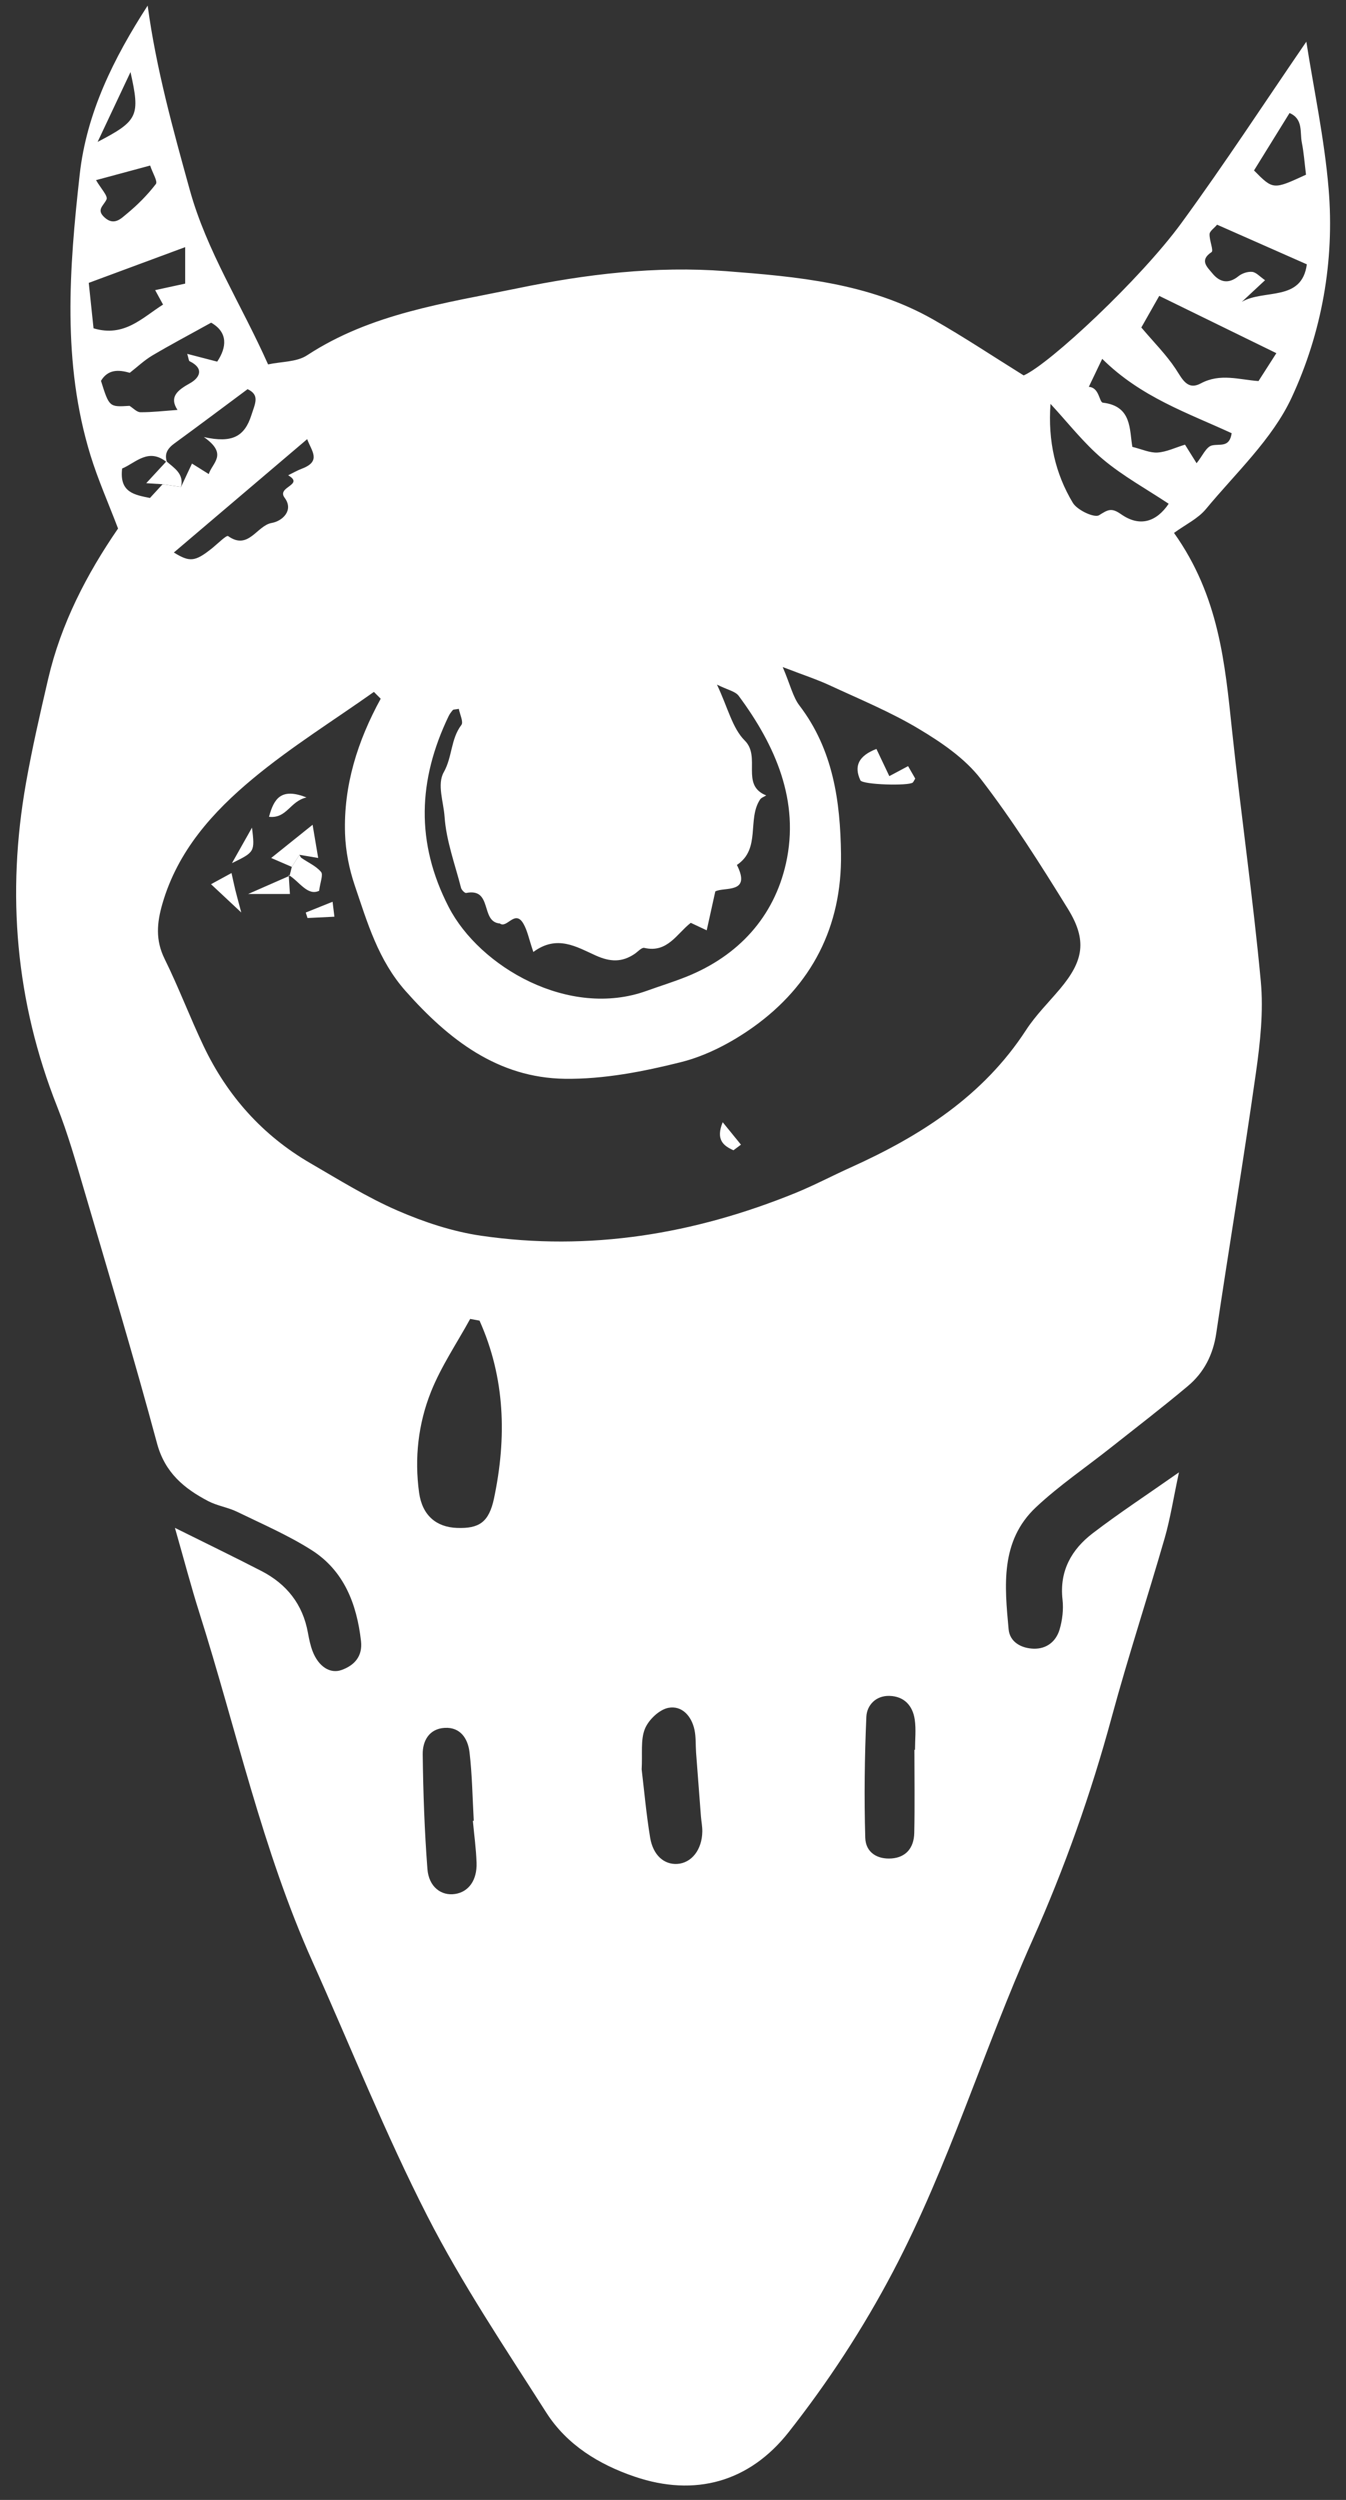 <?xml version="1.0" encoding="UTF-8"?>
<svg width="49px" height="91px" viewBox="0 0 49 91" version="1.1" xmlns="http://www.w3.org/2000/svg" xmlns:xlink="http://www.w3.org/1999/xlink">
    <rect x="0" y="0" width="49" height="91" fill="#333333" stroke="none"/>
    <!-- Generator: Sketch 61.2 (89653) - https://sketch.com -->
    <title>white_eye</title>
    <desc>Created with Sketch.</desc>
    <g id="Page-1" stroke="none" stroke-width="1" fill="none" fill-rule="evenodd">
        <g id="white_eye" transform="translate(0.587, 0.204)" fill="#FFFFFF">
            <path d="M2.966,4.962 C4.446,4.192 4.519,4.016 4.164,2.419 C3.721,3.36 3.343,4.161 2.966,4.962 L2.966,4.962 Z M2.909,6.353 C3.083,6.654 3.348,6.929 3.291,7.055 C3.181,7.294 2.901,7.431 3.229,7.72 C3.57,8.021 3.821,7.75 4.026,7.581 C4.416,7.26 4.78,6.895 5.087,6.495 C5.161,6.399 4.97,6.098 4.879,5.822 C4.202,6.004 3.596,6.168 2.909,6.353 L2.909,6.353 Z M46.957,6.155 C46.903,5.721 46.878,5.349 46.805,4.986 C46.73,4.608 46.863,4.129 46.358,3.91 C45.919,4.62 45.486,5.32 45.064,6.001 C45.762,6.706 45.762,6.706 46.957,6.155 L46.957,6.155 Z M46.987,9.418 C45.803,8.896 44.764,8.437 43.72,7.975 C43.607,8.109 43.452,8.209 43.446,8.316 C43.435,8.541 43.6,8.918 43.52,8.972 C43.063,9.273 43.365,9.52 43.544,9.741 C43.808,10.067 44.126,10.15 44.497,9.851 C44.627,9.745 44.837,9.676 44.999,9.693 C45.145,9.709 45.275,9.865 45.466,9.996 C45.137,10.303 44.878,10.544 44.619,10.785 C45.418,10.311 46.806,10.794 46.987,9.418 L46.987,9.418 Z M5.742,19.908 C6.315,20.261 6.505,20.252 7.119,19.764 C7.323,19.602 7.656,19.267 7.717,19.31 C8.461,19.841 8.758,18.928 9.306,18.832 C9.686,18.767 10.121,18.378 9.773,17.912 C9.474,17.512 10.511,17.452 9.903,17.097 C10.07,17.016 10.232,16.921 10.405,16.856 C11.128,16.581 10.748,16.209 10.596,15.781 C8.91,17.215 7.309,18.576 5.742,19.908 L5.742,19.908 Z M6.154,8.792 C4.94,9.242 3.803,9.663 2.644,10.093 C2.708,10.704 2.765,11.244 2.818,11.747 C3.941,12.084 4.597,11.355 5.349,10.883 C5.249,10.699 5.145,10.51 5.061,10.357 C5.457,10.271 5.85,10.186 6.154,10.12 L6.154,8.792 Z M39.538,12.858 C39.332,13.287 39.191,13.583 39.05,13.878 C39.437,13.899 39.426,14.438 39.562,14.454 C40.629,14.579 40.524,15.439 40.636,16.063 C40.991,16.15 41.278,16.287 41.553,16.269 C41.88,16.247 42.197,16.09 42.552,15.982 C42.697,16.214 42.843,16.447 42.974,16.658 C43.184,16.4 43.321,16.064 43.529,16.012 C43.817,15.941 44.17,16.108 44.251,15.566 C42.663,14.831 40.949,14.258 39.538,12.858 L39.538,12.858 Z M41.958,18.134 C41.148,17.595 40.291,17.126 39.558,16.509 C38.857,15.918 38.285,15.175 37.656,14.498 C37.558,15.852 37.832,17.04 38.47,18.102 C38.631,18.367 39.253,18.657 39.423,18.551 C39.747,18.349 39.872,18.267 40.224,18.514 C40.904,18.991 41.511,18.795 41.958,18.134 L41.958,18.134 Z M40.962,11.717 C41.417,12.256 41.866,12.703 42.209,13.22 C42.45,13.585 42.633,14.018 43.128,13.752 C43.834,13.373 44.521,13.618 45.228,13.667 C45.459,13.307 45.694,12.941 45.878,12.652 C44.418,11.939 43.037,11.264 41.614,10.567 C41.366,11.005 41.123,11.434 40.962,11.717 L40.962,11.717 Z M16.627,66.076 C16.638,66.075 16.649,66.075 16.66,66.074 C16.613,65.24 16.603,64.402 16.505,63.575 C16.447,63.096 16.183,62.662 15.606,62.692 C15.031,62.723 14.794,63.173 14.801,63.659 C14.819,65.051 14.867,66.444 14.973,67.831 C15.023,68.482 15.478,68.816 15.979,68.739 C16.471,68.665 16.784,68.241 16.762,67.603 C16.745,67.093 16.674,66.585 16.627,66.076 L16.627,66.076 Z M22.772,64.203 C22.863,64.959 22.939,65.829 23.081,66.688 C23.187,67.331 23.59,67.674 24.068,67.645 C24.59,67.612 24.971,67.127 24.98,66.466 C24.983,66.283 24.945,66.101 24.93,65.917 C24.87,65.142 24.81,64.367 24.753,63.592 C24.733,63.316 24.752,63.034 24.696,62.768 C24.591,62.262 24.236,61.87 23.746,61.963 C23.415,62.025 23.024,62.398 22.891,62.726 C22.728,63.128 22.805,63.628 22.772,64.203 L22.772,64.203 Z M32.701,63.491 L32.723,63.491 C32.723,63.123 32.766,62.749 32.713,62.389 C32.639,61.885 32.331,61.544 31.794,61.528 C31.296,61.514 30.971,61.87 30.952,62.287 C30.888,63.754 30.869,65.226 30.912,66.692 C30.928,67.236 31.359,67.486 31.878,67.445 C32.373,67.405 32.683,67.086 32.696,66.515 C32.717,65.507 32.701,64.499 32.701,63.491 L32.701,63.491 Z M16.87,47.869 C16.756,47.848 16.642,47.827 16.529,47.806 C16.046,48.687 15.474,49.53 15.104,50.455 C14.638,51.62 14.497,52.876 14.67,54.132 C14.784,54.956 15.295,55.388 16.052,55.414 C16.849,55.442 17.212,55.216 17.398,54.335 C17.862,52.128 17.804,49.953 16.87,47.869 L16.87,47.869 Z M18.829,34.449 C18.665,33.967 18.612,33.669 18.469,33.422 C18.16,32.885 17.87,33.608 17.611,33.412 C16.889,33.358 17.36,32.108 16.383,32.301 C16.333,32.311 16.217,32.192 16.197,32.116 C15.976,31.255 15.657,30.398 15.597,29.523 C15.56,28.987 15.318,28.346 15.568,27.905 C15.881,27.353 15.82,26.695 16.209,26.186 C16.292,26.076 16.153,25.798 16.116,25.599 C15.97,25.626 15.917,25.619 15.898,25.642 C15.838,25.712 15.781,25.787 15.742,25.87 C14.633,28.184 14.537,30.461 15.746,32.81 C16.872,34.997 20.129,36.883 22.955,35.864 C23.435,35.691 23.924,35.541 24.398,35.351 C26.3,34.588 27.589,33.171 28.025,31.225 C28.531,28.959 27.648,26.938 26.303,25.124 C26.181,24.96 25.904,24.911 25.513,24.716 C25.911,25.555 26.072,26.302 26.527,26.755 C27.126,27.352 26.36,28.375 27.306,28.75 C27.229,28.8 27.126,28.832 27.08,28.902 C26.608,29.626 27.117,30.698 26.239,31.281 C26.778,32.349 25.771,32.07 25.453,32.245 C25.34,32.759 25.243,33.196 25.14,33.661 C24.923,33.559 24.758,33.481 24.56,33.388 C24.058,33.774 23.712,34.498 22.868,34.3 C22.775,34.278 22.637,34.435 22.524,34.513 C22.06,34.831 21.628,34.816 21.097,34.576 C20.41,34.267 19.69,33.809 18.829,34.449 L18.829,34.449 Z M13.272,25.231 L13.025,24.982 C11.553,26.024 10.013,26.983 8.629,28.131 C7.161,29.349 5.884,30.766 5.326,32.69 C5.123,33.392 5.069,34.017 5.405,34.7 C5.918,35.739 6.327,36.829 6.825,37.875 C7.685,39.682 8.968,41.124 10.704,42.133 C11.748,42.739 12.781,43.383 13.883,43.862 C14.849,44.282 15.886,44.626 16.925,44.778 C20.875,45.354 24.686,44.72 28.365,43.224 C29.052,42.944 29.71,42.595 30.387,42.29 C32.921,41.146 35.204,39.693 36.763,37.295 C37.114,36.754 37.584,36.29 38.002,35.793 C38.862,34.77 38.994,34.023 38.291,32.882 C37.292,31.264 36.272,29.649 35.113,28.146 C34.539,27.402 33.689,26.823 32.867,26.331 C31.838,25.714 30.714,25.251 29.62,24.744 C29.152,24.527 28.656,24.366 27.907,24.077 C28.189,24.74 28.278,25.165 28.516,25.478 C29.742,27.083 30.004,28.962 30.029,30.879 C30.064,33.519 28.969,35.662 26.825,37.19 C26.043,37.746 25.133,38.225 24.211,38.457 C22.83,38.804 21.384,39.085 19.971,39.065 C17.538,39.03 15.749,37.643 14.181,35.874 C13.182,34.748 12.787,33.38 12.328,32.028 C12.124,31.427 11.995,30.774 11.974,30.141 C11.916,28.392 12.431,26.766 13.272,25.231 L13.272,25.231 Z M4.138,13.366 C3.726,13.249 3.344,13.235 3.089,13.659 C3.39,14.616 3.39,14.616 4.128,14.569 C4.261,14.651 4.393,14.801 4.526,14.802 C4.955,14.805 5.383,14.753 5.875,14.718 C5.567,14.251 5.865,14.004 6.325,13.749 C6.683,13.551 6.86,13.21 6.316,12.946 C6.282,12.93 6.281,12.845 6.229,12.677 C6.646,12.785 6.977,12.871 7.32,12.96 C7.666,12.445 7.723,11.896 7.099,11.542 C6.319,11.975 5.629,12.339 4.959,12.736 C4.664,12.911 4.41,13.154 4.138,13.366 L4.138,13.366 Z M5.333,17.422 C5.556,17.455 5.78,17.488 6.003,17.522 C6.133,17.243 6.263,16.966 6.402,16.67 C6.586,16.785 6.769,16.9 7.013,17.053 C7.139,16.641 7.732,16.334 6.834,15.705 C7.879,15.941 8.318,15.675 8.564,14.91 C8.704,14.472 8.876,14.175 8.426,13.962 C7.521,14.635 6.648,15.291 5.765,15.935 C5.514,16.118 5.382,16.319 5.497,16.631 C4.82,16.073 4.361,16.641 3.859,16.851 C3.754,17.721 4.304,17.809 4.872,17.923 C5.027,17.755 5.18,17.588 5.333,17.422 L5.333,17.422 Z M3.711,19.035 C3.354,18.098 2.978,17.25 2.707,16.37 C1.672,13.004 1.932,9.577 2.314,6.153 C2.565,3.895 3.551,1.918 4.788,0 C5.101,2.308 5.712,4.507 6.323,6.714 C6.94,8.94 8.186,10.85 9.172,13.061 C9.654,12.956 10.211,12.979 10.591,12.73 C12.92,11.204 15.603,10.837 18.235,10.294 C20.746,9.775 23.273,9.47 25.844,9.667 C28.445,9.866 31.04,10.097 33.371,11.418 C34.498,12.057 35.578,12.778 36.679,13.462 C37.616,13.053 40.928,9.958 42.417,7.921 C44,5.753 45.469,3.501 46.969,1.313 C47.238,3.036 47.627,4.843 47.78,6.669 C48.001,9.301 47.529,11.911 46.434,14.269 C45.732,15.78 44.404,17.009 43.313,18.327 C43.025,18.676 42.573,18.888 42.152,19.195 C43.792,21.503 44.006,23.944 44.265,26.387 C44.588,29.433 45.027,32.466 45.311,35.514 C45.413,36.608 45.291,37.741 45.135,38.838 C44.687,42.008 44.159,45.166 43.689,48.333 C43.573,49.113 43.243,49.757 42.658,50.248 C41.738,51.021 40.784,51.753 39.842,52.498 C38.935,53.217 37.968,53.872 37.127,54.661 C35.82,55.889 35.985,57.525 36.131,59.105 C36.174,59.57 36.592,59.797 37.045,59.81 C37.513,59.823 37.856,59.548 37.985,59.117 C38.088,58.771 38.134,58.38 38.093,58.021 C37.976,56.98 38.421,56.197 39.197,55.605 C40.143,54.881 41.141,54.227 42.332,53.391 C42.125,54.36 42.014,55.084 41.813,55.782 C41.183,57.966 40.473,60.128 39.879,62.32 C39.125,65.105 38.16,67.817 36.99,70.44 C35.212,74.42 33.959,78.615 31.92,82.49 C30.831,84.56 29.564,86.496 28.129,88.322 C26.694,90.148 24.71,90.695 22.518,89.949 C21.216,89.507 20.048,88.79 19.3,87.617 C17.803,85.269 16.239,82.943 14.974,80.47 C13.435,77.459 12.18,74.303 10.794,71.213 C8.96,67.127 8.017,62.753 6.673,58.51 C6.37,57.555 6.117,56.584 5.781,55.412 C6.959,55.997 7.95,56.477 8.929,56.982 C9.848,57.456 10.437,58.194 10.623,59.232 C10.664,59.46 10.711,59.691 10.794,59.906 C11.007,60.457 11.426,60.734 11.843,60.587 C12.327,60.415 12.617,60.078 12.555,59.532 C12.402,58.187 11.939,56.973 10.756,56.221 C9.901,55.678 8.957,55.271 8.041,54.825 C7.708,54.664 7.322,54.61 6.996,54.44 C6.116,53.98 5.418,53.405 5.13,52.339 C4.299,49.251 3.378,46.188 2.477,43.119 C2.176,42.096 1.884,41.065 1.492,40.074 C-0.017,36.26 -0.353,32.338 0.356,28.317 C0.581,27.04 0.872,25.774 1.166,24.51 C1.634,22.494 2.575,20.687 3.711,19.035 L3.711,19.035 Z" id="Fill-456"></path>
            <path d="M5.333,17.422 C5.155,17.41 4.977,17.4 4.736,17.385 C5.014,17.084 5.243,16.836 5.472,16.588 C5.757,16.837 6.119,17.043 6.003,17.522 C5.78,17.488 5.556,17.455 5.333,17.422" id="Fill-458"></path>
            <path d="M31.318,27.058 C31.48,27.399 31.616,27.688 31.788,28.048 C32.018,27.925 32.229,27.814 32.471,27.684 C32.56,27.839 32.65,27.995 32.731,28.137 C32.69,28.204 32.673,28.249 32.643,28.28 C32.511,28.409 30.813,28.365 30.735,28.2 C30.492,27.682 30.671,27.308 31.318,27.058" id="Fill-460"></path>
            <path d="M10.036,31.352 C9.834,31.264 9.632,31.177 9.285,31.028 C9.811,30.606 10.229,30.27 10.793,29.818 C10.881,30.342 10.931,30.633 10.996,31.027 C10.722,30.98 10.517,30.946 10.314,30.912 C10.221,31.058 10.129,31.205 10.036,31.352" id="Fill-462"></path>
            <path d="M10.036,31.352 C10.129,31.205 10.221,31.058 10.314,30.912 C10.338,30.951 10.353,31.002 10.388,31.027 C10.629,31.194 10.918,31.319 11.1,31.535 C11.186,31.636 11.07,31.908 11.031,32.222 C10.608,32.42 10.319,31.891 9.923,31.647 L9.955,31.676 C9.982,31.568 10.009,31.459 10.036,31.352" id="Fill-464"></path>
            <path d="M9.206,29.529 C9.387,28.86 9.648,28.461 10.572,28.824 C9.966,28.959 9.861,29.6 9.206,29.529" id="Fill-466"></path>
            <path d="M8.196,33.012 C7.698,32.547 7.443,32.308 7.095,31.982 C7.363,31.836 7.567,31.725 7.841,31.575 C7.9,31.84 7.935,32.009 7.976,32.177 C8.016,32.342 8.062,32.505 8.196,33.012" id="Fill-468"></path>
            <path d="M9.923,31.647 C9.937,31.868 9.951,32.088 9.967,32.338 L8.447,32.338 C9.073,32.064 9.514,31.87 9.955,31.676 L9.923,31.647 Z" id="Fill-470"></path>
            <path d="M7.858,31.215 C8.149,30.699 8.317,30.4 8.587,29.922 C8.691,30.808 8.691,30.808 7.858,31.215" id="Fill-472"></path>
            <path d="M11.52,32.621 C11.549,32.851 11.564,32.98 11.587,33.165 C11.245,33.182 10.926,33.197 10.608,33.213 C10.586,33.146 10.565,33.08 10.544,33.013 C10.853,32.89 11.161,32.766 11.52,32.621" id="Fill-474"></path>
            <path d="M26.114,41.667 C25.736,41.5 25.467,41.273 25.722,40.646 C25.988,40.972 26.188,41.218 26.387,41.463 C26.296,41.531 26.205,41.599 26.114,41.667" id="Fill-476"></path>
        </g>
    </g>
</svg>